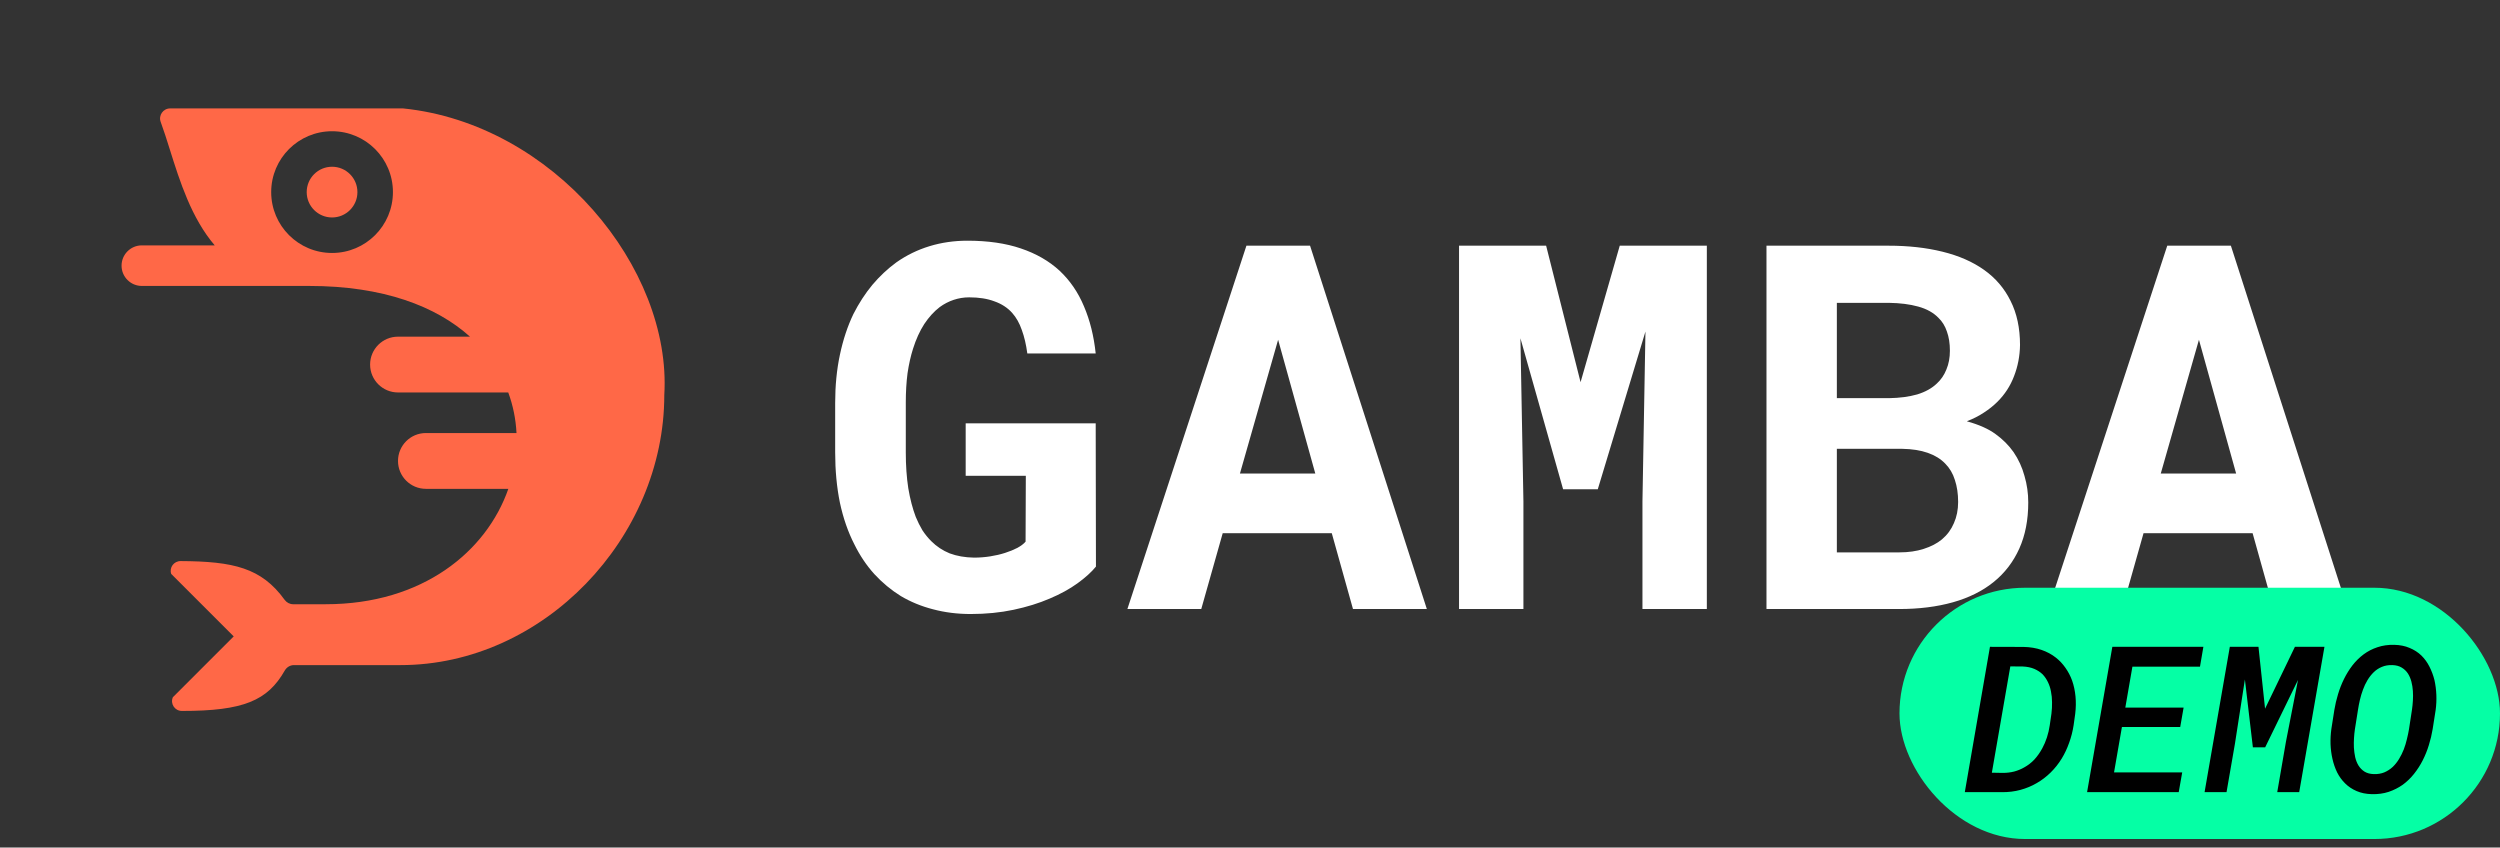 <svg width="587" height="199" viewBox="0 0 587 199" fill="none" xmlns="http://www.w3.org/2000/svg">
<rect x="0" y="0" width="587" height="199" fill="#333333" stroke="none"/>
<path fill-rule="evenodd" clip-rule="evenodd" d="M155.977 92.746C155.977 126.292 127.592 156.166 94.046 156.166H69.01C68.112 156.166 67.298 156.678 66.853 157.458C62.838 164.507 57.18 166.94 42.703 166.929C41.039 166.927 39.92 165.235 40.589 163.712L54.875 149.426L40.202 134.754C39.696 133.259 40.831 131.732 42.409 131.741C54.808 131.807 61.377 133.314 66.817 140.821C67.285 141.467 68.026 141.874 68.825 141.874H76.479C99.246 141.874 114.235 129.476 119.358 114.779H100.001C96.383 114.779 93.451 111.846 93.451 108.229C93.451 104.611 96.383 101.678 100.001 101.678H121.275C121.112 98.441 120.472 95.232 119.336 92.15H93.451C89.833 92.15 86.9 89.217 86.9 85.6C86.9 81.982 89.833 79.049 93.451 79.049H110.351C102.407 71.914 89.993 67.14 72.608 67.14C72.309 67.14 72.013 67.136 71.721 67.13C71.62 67.136 71.519 67.14 71.417 67.14H33.306C30.675 67.14 28.542 65.007 28.542 62.376C28.542 59.745 30.675 57.612 33.306 57.612H50.414C44.931 51.183 42.219 42.557 39.897 35.171L39.897 35.171C39.161 32.831 38.465 30.616 37.732 28.635C37.161 27.092 38.308 25.455 39.953 25.455H94.641C129.932 29.063 157.779 62.92 155.977 92.746ZM92.26 45.106C92.26 52.999 85.861 59.398 77.968 59.398C70.075 59.398 63.676 52.999 63.676 45.106C63.676 37.213 70.075 30.814 77.968 30.814C85.861 30.814 92.26 37.213 92.26 45.106ZM77.968 51.061C81.257 51.061 83.923 48.395 83.923 45.106C83.923 41.818 81.257 39.151 77.968 39.151C74.679 39.151 72.013 41.818 72.013 45.106C72.013 48.395 74.679 51.061 77.968 51.061Z" fill="#FF6847"/>
<path d="M257.328 133.039C256.273 134.328 254.828 135.637 252.992 136.965C251.156 138.293 248.988 139.484 246.488 140.539C243.949 141.633 241.117 142.512 237.992 143.176C234.867 143.84 231.508 144.172 227.914 144.172C224.789 144.172 221.84 143.801 219.066 143.059C216.332 142.355 213.812 141.32 211.508 139.953C209.242 138.547 207.172 136.828 205.297 134.797C203.461 132.766 201.898 130.441 200.609 127.824C199.125 124.934 197.992 121.672 197.211 118.039C196.469 114.406 196.098 110.461 196.098 106.203V94.602C196.098 90.539 196.469 86.769 197.211 83.293C197.953 79.777 199.008 76.594 200.375 73.742C201.664 71.203 203.148 68.918 204.828 66.887C206.547 64.856 208.422 63.098 210.453 61.613C212.836 59.934 215.434 58.664 218.246 57.805C221.059 56.945 224.027 56.516 227.152 56.516C231.957 56.516 236.137 57.121 239.691 58.332C243.285 59.543 246.312 61.281 248.773 63.547C251.234 65.852 253.148 68.644 254.516 71.926C255.922 75.207 256.84 78.898 257.27 83H241.215C240.941 80.93 240.512 79.094 239.926 77.492C239.379 75.891 238.617 74.543 237.641 73.449C236.547 72.238 235.16 71.34 233.48 70.754C231.84 70.129 229.867 69.816 227.562 69.816C226.312 69.816 225.102 70.012 223.93 70.402C222.758 70.793 221.664 71.359 220.648 72.102C219.32 73.117 218.109 74.445 217.016 76.086C215.961 77.727 215.082 79.66 214.379 81.887C213.832 83.606 213.402 85.519 213.09 87.629C212.816 89.738 212.68 92.023 212.68 94.484V106.203C212.68 109.289 212.875 112.102 213.266 114.641C213.695 117.18 214.281 119.426 215.023 121.379C215.492 122.512 216.02 123.566 216.605 124.543C217.23 125.48 217.914 126.32 218.656 127.062C219.906 128.312 221.352 129.27 222.992 129.934C224.672 130.559 226.566 130.891 228.676 130.93C229.965 130.93 231.234 130.832 232.484 130.637C233.734 130.441 234.906 130.168 236 129.816C237.094 129.465 238.051 129.074 238.871 128.645C239.73 128.176 240.375 127.688 240.805 127.18L240.863 111.711H226.742V99.406H257.27L257.328 133.039ZM312.699 125.188H287.094L282.055 143H264.711L292.66 57.688H307.602L335.023 143H317.68L312.699 125.188ZM291.137 111.184H308.832L300.102 79.777L291.137 111.184ZM363.031 57.688L371.117 89.738L380.316 57.688H400.766V143H385.648V117.746L386.352 77.844L375.16 114.875H367.016L356.996 79.426L357.699 117.746V143H342.582V57.688H363.031ZM414.77 143V57.688H443.422C448.07 57.688 452.289 58.156 456.078 59.094C459.906 60.031 463.168 61.457 465.863 63.371C468.559 65.285 470.629 67.707 472.074 70.637C473.559 73.566 474.301 77.023 474.301 81.008C474.262 83.586 473.793 86.027 472.895 88.332C472.035 90.598 470.746 92.59 469.027 94.309C468.09 95.246 467.016 96.106 465.805 96.887C464.633 97.668 463.324 98.332 461.879 98.879V98.938C464.691 99.719 466.918 100.715 468.559 101.926C470.238 103.137 471.645 104.543 472.777 106.145C473.949 107.863 474.809 109.738 475.355 111.77C475.941 113.762 476.234 115.832 476.234 117.98C476.234 122.082 475.531 125.695 474.125 128.82C472.719 131.945 470.707 134.562 468.09 136.672C465.473 138.781 462.289 140.363 458.539 141.418C454.789 142.473 450.57 143 445.883 143H414.77ZM431.293 105.383V129.699H445.941C448.09 129.699 450.004 129.426 451.684 128.879C453.402 128.332 454.828 127.59 455.961 126.652C457.211 125.598 458.148 124.328 458.773 122.844C459.438 121.359 459.77 119.699 459.77 117.863C459.77 115.949 459.516 114.23 459.008 112.707C458.539 111.184 457.777 109.895 456.723 108.84C455.668 107.746 454.301 106.906 452.621 106.32C450.941 105.734 448.949 105.422 446.645 105.383H431.293ZM431.293 93.488H443.539C446.039 93.449 448.246 93.156 450.16 92.609C452.074 92.023 453.617 91.164 454.789 90.031C455.766 89.133 456.508 88.039 457.016 86.75C457.562 85.461 457.836 83.996 457.836 82.356C457.836 80.637 457.602 79.133 457.133 77.844C456.703 76.555 456.039 75.481 455.141 74.621C453.969 73.41 452.387 72.531 450.395 71.984C448.441 71.438 446.137 71.144 443.48 71.106H431.293V93.488ZM528.91 125.188H503.305L498.266 143H480.922L508.871 57.688H523.812L551.234 143H533.891L528.91 125.188ZM507.348 111.184H525.043L516.312 79.777L507.348 111.184Z" fill="white"/>
<rect x="446" y="138" width="141" height="59" rx="29.5" fill="#05FFA5"/>
<path d="M461.336 186L467.242 151.875L475.141 151.898C476.688 151.93 478.094 152.164 479.359 152.602C480.625 153.039 481.742 153.641 482.711 154.406C483.57 155.078 484.32 155.875 484.961 156.797C485.617 157.719 486.141 158.719 486.531 159.797C486.938 160.953 487.203 162.195 487.328 163.523C487.453 164.836 487.43 166.203 487.258 167.625L486.883 170.297C486.664 171.719 486.312 173.094 485.828 174.422C485.359 175.75 484.781 176.977 484.094 178.102C483.359 179.305 482.492 180.398 481.492 181.383C480.492 182.367 479.406 183.195 478.234 183.867C477.062 184.555 475.789 185.086 474.414 185.461C473.039 185.836 471.578 186.016 470.031 186H461.336ZM472.023 156.469L467.688 181.43L470.242 181.477C471.211 181.477 472.117 181.367 472.961 181.148C473.805 180.914 474.578 180.594 475.281 180.188C476.188 179.688 476.984 179.07 477.672 178.336C478.359 177.586 478.977 176.711 479.523 175.711C479.961 174.914 480.328 174.055 480.625 173.133C480.922 172.211 481.141 171.266 481.281 170.297L481.68 167.555C481.789 166.68 481.836 165.797 481.82 164.906C481.82 164.016 481.734 163.156 481.562 162.328C481.422 161.562 481.188 160.844 480.859 160.172C480.531 159.484 480.117 158.875 479.617 158.344C479.07 157.812 478.414 157.383 477.648 157.055C476.883 156.727 475.984 156.539 474.953 156.492L472.023 156.469ZM511.914 170.695H498.227L496.375 181.359H512.383L511.562 186H490.047L495.977 151.875H517.352L516.555 156.539H500.688L499.023 166.148H512.711L511.914 170.695ZM530.289 151.875L531.836 166.406L538.844 151.875H545.781L539.852 186H534.695L536.734 174.188L539.57 159.656L531.859 175.477H528.977L527.102 159.539L524.758 174.656L522.789 186H517.633L523.562 151.875H530.289ZM571.188 171.188C570.984 172.438 570.688 173.688 570.297 174.938C569.922 176.172 569.445 177.359 568.867 178.5C568.289 179.641 567.602 180.711 566.805 181.711C566.023 182.695 565.141 183.547 564.156 184.266C563.156 184.969 562.055 185.523 560.852 185.93C559.664 186.32 558.352 186.5 556.914 186.469C555.57 186.438 554.375 186.195 553.328 185.742C552.281 185.289 551.383 184.688 550.633 183.938C549.883 183.203 549.258 182.344 548.758 181.359C548.273 180.359 547.906 179.297 547.656 178.172C547.406 177.062 547.258 175.914 547.211 174.727C547.18 173.539 547.242 172.367 547.398 171.211L548.102 166.711C548.305 165.477 548.594 164.242 548.969 163.008C549.344 161.758 549.812 160.562 550.375 159.422C550.938 158.281 551.602 157.211 552.367 156.211C553.148 155.211 554.023 154.352 554.992 153.633C555.961 152.914 557.039 152.359 558.227 151.969C559.43 151.562 560.742 151.375 562.164 151.406C563.523 151.438 564.727 151.68 565.773 152.133C566.836 152.57 567.758 153.164 568.539 153.914C569.305 154.664 569.938 155.539 570.438 156.539C570.938 157.523 571.328 158.57 571.609 159.68C571.859 160.805 572.008 161.969 572.055 163.172C572.102 164.375 572.047 165.555 571.891 166.711L571.188 171.188ZM566.336 166.617C566.43 165.977 566.5 165.281 566.547 164.531C566.594 163.781 566.594 163.023 566.547 162.258C566.5 161.508 566.383 160.773 566.195 160.055C566.008 159.336 565.734 158.695 565.375 158.133C565 157.57 564.516 157.109 563.922 156.75C563.344 156.391 562.617 156.195 561.742 156.164C560.82 156.133 559.992 156.273 559.258 156.586C558.539 156.883 557.906 157.297 557.359 157.828C556.797 158.375 556.305 159 555.883 159.703C555.461 160.406 555.109 161.148 554.828 161.93C554.531 162.727 554.289 163.531 554.102 164.344C553.914 165.156 553.766 165.93 553.656 166.664L552.93 171.234C552.836 171.859 552.766 172.547 552.719 173.297C552.672 174.031 552.664 174.781 552.695 175.547C552.742 176.312 552.844 177.062 553 177.797C553.172 178.531 553.43 179.18 553.773 179.742C554.133 180.32 554.602 180.797 555.18 181.172C555.758 181.531 556.477 181.727 557.336 181.758C558.258 181.789 559.086 181.656 559.82 181.359C560.555 181.047 561.211 180.625 561.789 180.094C562.352 179.562 562.852 178.938 563.289 178.219C563.727 177.5 564.102 176.742 564.414 175.945C564.711 175.164 564.953 174.367 565.141 173.555C565.344 172.742 565.508 171.961 565.633 171.211L566.336 166.617Z" fill="black"/>
</svg>
